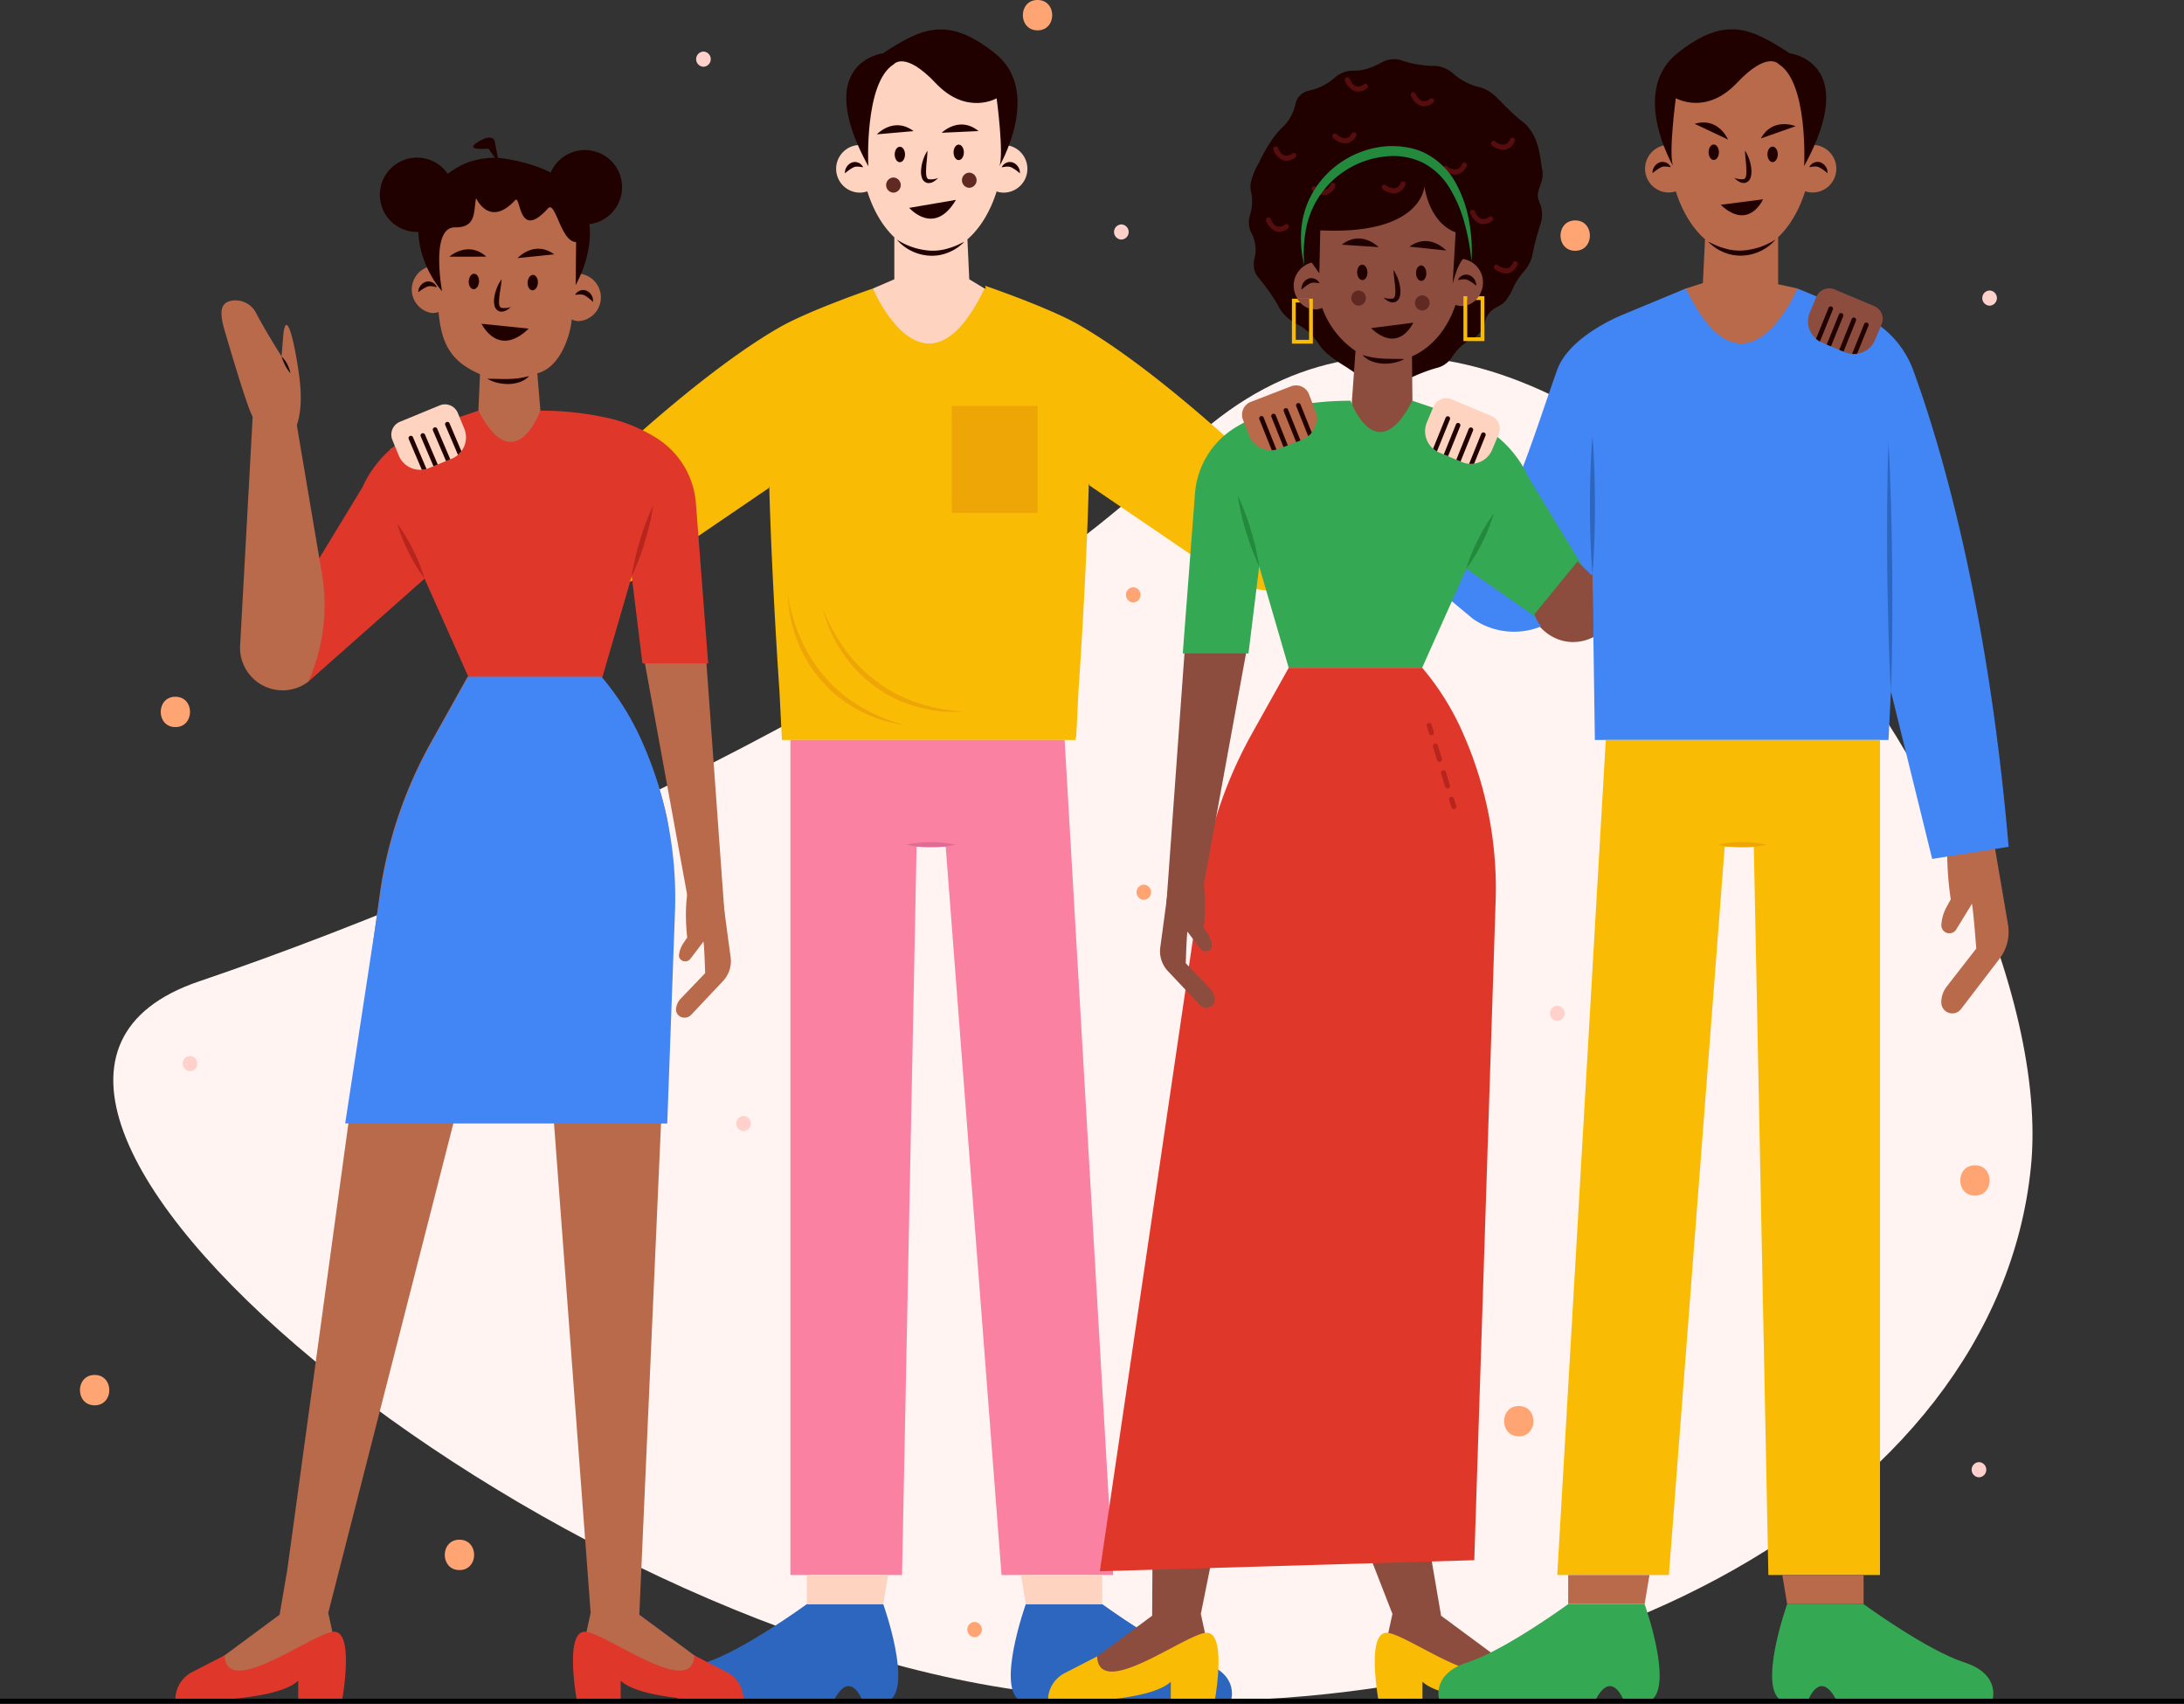 <svg xmlns="http://www.w3.org/2000/svg" viewBox="0 0 432 336.909"><rect x="0" y="0" width="432" height="336.909" fill="#333333" stroke="none"/><g data-name="Layer 2"><g data-name="Layer 1"><path fill="#fff4f2" d="M401.715,230.828c6.867-67.695-98.278-212.713-168.749-140.951C195.871,127.651,105.614,171.581,39.35,194.071c-64.432,21.869,68.685,130.801,168.749,140.951S394.848,298.523,401.715,230.828Z"/><path fill="#ffa574" d="M70.32 281.319c3.861 0 3.867-6 0-6-3.861 0-3.867 6 0 6zM34.691 143.78c3.861 0 3.867-6 0-6-3.861 0-3.867 6 0 6zM95.58 57.15c3.861 0 3.867-6 0-6-3.861 0-3.867 6 0 6z"/><path fill="#ffa574" d="M95.58 57.15c3.861 0 3.867-6 0-6-3.861 0-3.867 6 0 6zM18.72 277.894c3.861 0 3.867-6 0-6-3.861 0-3.867 6 0 6zM205.228 6c3.861 0 3.867-6 0-6-3.861 0-3.867 6 0 6zM166.86 236.43c3.861 0 3.867-6 0-6-3.861 0-3.867 6 0 6zM64.26 119.79c3.861 0 3.867-6 0-6-3.861 0-3.867 6 0 6zM90.881 310.474c3.861 0 3.867-6 0-6-3.861 0-3.867 6 0 6zM300.417 284.032c3.861 0 3.867-6 0-6-3.861 0-3.867 6 0 6zM311.58 49.59c3.861 0 3.867-6 0-6-3.861 0-3.867 6 0 6zM390.649 236.43c3.861 0 3.867-6 0-6-3.861 0-3.867 6 0 6zM81.534 238.419a1.501 1.501 0 000-3 1.501 1.501 0 000 3zM272.694 19.179a1.501 1.501 0 000-3 1.501 1.501 0 000 3zM224.155 119.137a1.501 1.501 0 000-3 1.501 1.501 0 000 3zM248.934 244.899a1.501 1.501 0 000-3 1.501 1.501 0 000 3zM192.774 323.739a1.501 1.501 0 000-3 1.501 1.501 0 000 3zM364.494 321.579a1.501 1.501 0 000-3 1.501 1.501 0 000 3zM226.254 177.939a1.501 1.501 0 000-3 1.501 1.501 0 000 3z"/><path fill="#ffd1ca" d="M139.145 13.198a1.501 1.501 0 000-3 1.501 1.501 0 000 3zM37.589 211.814a1.501 1.501 0 000-3 1.501 1.501 0 000 3zM221.807 47.375a1.501 1.501 0 000-3 1.501 1.501 0 000 3zM393.547 60.446a1.501 1.501 0 000-3 1.501 1.501 0 000 3zM147.071 223.674a1.501 1.501 0 000-3 1.501 1.501 0 000 3zM308.029 201.897a1.501 1.501 0 000-3 1.501 1.501 0 000 3zM336.96 14.734a1.501 1.501 0 000-3 1.501 1.501 0 000 3zM391.444 292.132a1.501 1.501 0 000-3 1.501 1.501 0 000 3z"/><path fill="#fed4c0" d="M176.902,46.921v8.31l-4.238,1.817s1.367,21.023,11.447,15.503,12.793-14.783,10.633-15.503l-3.021-1.817-.365-7.907Z"/><path fill="#fabb05" d="M290.248,88.185l-34.23,5.269a10.434,10.434,0,0,1-8.663-2.633c-16.485-15.209-27.371-22.813-33.988-26.609-.005-.002-.01-.008-.015-.01l-.006-.002c-5.929-3.399-18.474-7.685-18.474-7.685l.127.64-.256-.106c-11.76,24.48-22.08,0-22.08,0s-12.545,4.286-18.474,7.685l-.006.002c-.005.002-.01.007-.015.01-6.617,3.796-17.503,11.4-33.988,26.609a10.434,10.434,0,0,1-8.663,2.633L77.288,88.719l-6.836,17.4,39.503,10.56a20.282,20.282,0,0,0,16.656-2.831l25.441-17.329.11-.37c.523,19.394,2.021,40.581,2.021,40.581l.48,9.6h58.08l.027-.534h.102l.48-9.6s1.499-21.187,2.021-40.581l.11.37,25.44,17.329a20.282,20.282,0,0,0,16.656,2.831l39.503-10.56Z"/><path fill="#fed4c0" d="M198.511,28.672c0-11.863-6.34-21.48-14.16-21.48s-14.16,9.617-14.16,21.48l0.0.009c-.031-.001-.059-.009-.09-.009a4.71,4.71,0,1,0,0,9.42,4.662,4.662,0,0,0,1.458-.254c2.269,7.272,7.136,12.314,12.791,12.314,5.649,0,10.511-5.031,12.783-12.288a4.66,4.66,0,0,0,1.377.228,4.71,4.71,0,0,0,0-9.42Z"/><path fill="#200100" d="M171.751,32.872s-.84-16.56,5.04-20.16c0,0,2.16-2.76,8.28,3.72S197.139,19.439,197.139,19.439s1.492,11.153.532,13.433c0,0,8.64-14.76-.84-22.32s-14.64-4.92-22.2,0C174.631,10.552,160.471,12.232,171.751,32.872Z"/><path fill="#200100" d="M183.455 29.797c-.018.745-.09 1.455-.157 2.157a20.021 20.021 0 00-.122 2.05c-.007.662.114 1.279.467 1.427a3.713 3.713 0 001.912-.234 3.649 3.649 0 01-.874.712 1.841 1.841 0 01-1.233.277 1.485 1.485 0 01-1.066-.96 3.669 3.669 0 01-.206-1.21 7.543 7.543 0 01.36-2.215A7.668 7.668 0 01183.455 29.797zM173.449 26.564s3.339-3.574 7.264-.636M186.27 26.255s3.483-3.434 7.284-.337"/><ellipse cx="177.995" cy="30.547" fill="#200100" rx="1.02" ry="1.53"/><ellipse cx="189.635" cy="30.127" fill="#200100" rx="1.02" ry="1.53"/><path fill="#200100" d="M167.135 34.277a2.038 2.038 0 01.299-1.211 2.137 2.137 0 01.997-.892 1.723 1.723 0 011.395.02 1.787 1.787 0 01.909.883c-.435-.045-.783-.131-1.102-.127a1.744 1.744 0 00-.822.148A8.09 8.09 0 00167.135 34.277zM201.735 34.277a8.09 8.09 0 00-1.676-1.178 1.744 1.744 0 00-.822-.148c-.32-.004-.667.082-1.102.127a1.787 1.787 0 01.909-.883 1.723 1.723 0 011.395-.02 2.136 2.136 0 01.997.892A2.038 2.038 0 01201.735 34.277zM177.394 47.372a13.699 13.699 0 006.617 2.194A10.289 10.289 0 00187.426 49.153a13.89 13.89 0 001.67-.575c.555-.219 1.073-.521 1.652-.751a13.386 13.386 0 01-1.418 1.183 9.132 9.132 0 01-1.649.88 8.447 8.447 0 01-3.712.674 9.089 9.089 0 01-3.653-.93A8.751 8.751 0 01177.394 47.372z"/><path fill="#602922" d="M176.723 38.099a1.501 1.501 0 000-3 1.501 1.501 0 000 3zM191.723 37.139a1.501 1.501 0 000-3 1.501 1.501 0 000 3z"/><path fill="#200100" d="M179.847,41.104s4.949,5.73,9.236-1.578"/><polygon fill="#fa81a2" points="156.344 146.329 156.344 311.449 178.424 311.449 181.304 167.449 187.064 167.449 198.104 311.449 220.184 311.449 210.584 146.329 156.344 146.329"/><path fill="#2c66bf" d="M202.904,317.209s-6,16.8-.96,19.2h5.04s2.4-6.72,5.76,0h30.72s1.92-5.28-5.52-7.68-19.92-11.52-19.92-11.52Z"/><polygon fill="#fed4c0" points="201.944 311.449 202.904 317.209 218.024 317.209 218.024 311.449 201.944 311.449"/><path fill="#2c66bf" d="M174.711,317.209s6,16.8.96,19.2h-5.04s-2.4-6.72-5.76,0h-30.72s-1.92-5.28,5.52-7.68,19.92-11.52,19.92-11.52Z"/><polygon fill="#fed4c0" points="175.671 311.449 174.711 317.209 159.591 317.209 159.591 311.449 175.671 311.449"/><path fill="#e06c96" d="M189.053,167.038a21.519,21.519,0,0,1-4.89.5,21.274,21.274,0,0,1-4.89-.5,21.274,21.274,0,0,1,4.89-.5A21.52,21.52,0,0,1,189.053,167.038Z"/><path fill="#eda606" d="M155.847 117.637a29.402 29.402 0 001.019 4.516c.201.742.478 1.462.712 2.191l.875 2.126a29.405 29.405 0 004.943 7.653 27.344 27.344 0 007.049 5.743 29.47 29.47 0 004.118 2.041c1.409.622 2.913.994 4.369 1.552q-1.136-.235-2.275-.501l-1.14-.263-.572-.131-.551-.196a29.468 29.468 0 01-4.321-1.828 24.58 24.58 0 01-7.426-5.753 26.15 26.15 0 01-4.901-8.019A26.809 26.809 0 01155.847 117.637zM162.751 120.316a29.395 29.395 0 001.934 4.206c.351.684.771 1.331 1.151 1.996l1.297 1.898a29.408 29.408 0 006.425 6.459 27.347 27.347 0 008.088 4.153 29.435 29.435 0 004.452 1.142c1.508.315 3.055.367 4.596.611q-1.161.006-2.329-.019l-1.17-.02-.586-.01-.579-.078a29.399 29.399 0 01-4.606-.891 24.579 24.579 0 01-8.458-4.085 26.155 26.155 0 01-6.459-6.826A26.814 26.814 0 01162.751 120.316z"/><rect width="16.965" height="21.16" x="188.264" y="80.262" fill="#eda606"/><path fill="#b86a4b" d="M351.718,46.899v9.31l3.831.84s-.96,21-11.04,15.48-13.2-14.76-11.04-15.48l3.36-1.08.433-8.667Z"/><path fill="#b86a4b" d="M330.109,28.649c0-11.863,6.34-21.48,14.16-21.48s14.16,9.617,14.16,21.48l-0.0.009c.031-.001.059-.009.09-.009a4.71,4.71,0,1,1,0,9.42,4.662,4.662,0,0,1-1.458-.254c-2.269,7.272-7.136,12.314-12.792,12.314-5.649,0-10.511-5.031-12.783-12.288a4.66,4.66,0,0,1-1.377.228,4.71,4.71,0,1,1,0-9.42Z"/><path fill="#200100" d="M356.869,32.849s.84-16.56-5.04-20.16c0,0-2.16-2.76-8.28,3.72s-12.068,3.007-12.068,3.007-1.492,11.153-.532,13.433c0,0-8.64-14.76.84-22.32s14.64-4.92,22.2,0C353.989,10.529,368.149,12.209,356.869,32.849Z"/><path fill="#200100" d="M345.164 29.774a7.675 7.675 0 01.919 2.004 7.543 7.543 0 01.36 2.215 3.669 3.669 0 01-.206 1.21 1.485 1.485 0 01-1.066.96 1.841 1.841 0 01-1.233-.277 3.649 3.649 0 01-.874-.712 3.713 3.713 0 001.912.234c.353-.148.474-.765.467-1.427a20.018 20.018 0 00-.122-2.05C345.255 31.229 345.182 30.519 345.164 29.774zM355.185 24.956s-4.518-1.874-6.877 2.424M341.807 27.596s-1.896-4.509-6.595-3.111"/><ellipse cx="350.624" cy="30.524" fill="#200100" rx="1.02" ry="1.53"/><ellipse cx="338.984" cy="30.104" fill="#200100" rx="1.02" ry="1.53"/><path fill="#200100" d="M361.484 34.254a8.09 8.09 0 00-1.676-1.178 1.744 1.744 0 00-.822-.148c-.32-.004-.667.082-1.102.127a1.787 1.787 0 01.909-.883 1.723 1.723 0 011.395-.02 2.136 2.136 0 01.997.892A2.038 2.038 0 01361.484 34.254zM326.884 34.254a2.038 2.038 0 01.299-1.211 2.137 2.137 0 01.997-.892 1.723 1.723 0 011.395.02 1.787 1.787 0 01.909.883c-.435-.045-.783-.131-1.102-.127a1.744 1.744 0 00-.822.148A8.09 8.09 0 00326.884 34.254zM351.226 47.349a8.758 8.758 0 01-2.923 2.263 9.096 9.096 0 01-3.653.93 8.44 8.44 0 01-3.712-.674 9.133 9.133 0 01-1.649-.88 13.385 13.385 0 01-1.418-1.183c.578.23 1.096.532 1.652.751a13.89 13.89 0 001.67.575 10.289 10.289 0 003.415.413A13.699 13.699 0 00351.226 47.349zM348.729 39.418s-2.781 6.3-8.361 1.08"/><path fill="#b86a4b" d="M393.386,160.587l3.797,22.197a8.775,8.775,0,0,1-1.681,6.813l-7.614,9.947a2.173,2.173,0,0,1-1.726.852h0a2.173,2.173,0,0,1-2.173-2.173h0a5.114,5.114,0,0,1,1.079-3.143l5.84-7.499s-.769-10.251-.94-8.714l-3.027,4.936a1.581,1.581,0,0,1-2.673.036h0a1.568,1.568,0,0,1-.264-.943,8.37,8.37,0,0,1,1.02-3.521l.843-1.533s-1.879-11.447.513-17.256Z"/><path fill="#8c4d3e" d="M342.947,76.893l2.542,8.565L317.735,121.923c-4.308,5.783-12.418,5.506-16.026-1.768,0,0-.274-5.302.449-6.862,3.249-7.014,6.79-7.888,12.41-12.601Z"/><path fill="#8c4d3e" d="M343.947,77.893l2.542,8.565L318.735,122.923c-4.308,5.783-12.418,5.506-16.026-1.768,0,0-.274-5.302.449-6.862,3.249-7.014,6.79-7.888,12.41-12.601Z"/><path fill="#b86a4b" d="M279.926,100.296s-.193-3.849-6.187-9.874-11.353-10.129-8.209-5.029L267.991,89.24s-6.4-2.394-10.088-4.155a5.06,5.06,0,0,0-5.928,1.054c-1.364,1.506-1.302,3.135,2.542,5.979,5.75,4.255,14.655,10.73,16.383,11.365C271.499,103.704,279.926,100.296,279.926,100.296Z"/><path fill="#4285f4" d="M315.709,146.329h57.84l.48-9.6,8.16,33.12,15.12-2.4c-4.155-48.822-13.805-80.409-18.86-94.221a19.141,19.141,0,0,0-10.654-11.101l-12.246-5.078s-10.32,24.48-22.08,0l-12.246,5.078c-4.948,2.052-11.353,5.934-13.194,10.964-2.289,6.254-6.581,19.977-9.825,26.324a3.198,3.198,0,0,1-4.784,1.089l-18.184-10.85-6.999,13.511,23.173,19.248a14.226,14.226,0,0,0,19.641-3.45l3.938-5.513.48,32.88h57.84"/><path fill="#160b07" d="M271.739 90.995a8.708 8.708 0 01-1.964-.688 10.198 10.198 0 01-1.783-1.067 4.521 4.521 0 011.036.215 7.195 7.195 0 01.971.381A6.827 6.827 0 01271.739 90.995zM262.925 89.92a21.548 21.548 0 01-2.381-.93c-.78-.343-1.537-.735-2.282-1.15a21.672 21.672 0 01-2.158-1.377 11.759 11.759 0 01-1.924-1.692c1.41.958 2.865 1.788 4.338 2.616C259.984 88.225 261.47 89.027 262.925 89.92zM259.476 93.395a15.082 15.082 0 01-2.231-.717 20.035 20.035 0 01-2.125-.99 13.93 13.93 0 01-3.732-2.823c.661.422 1.304.843 1.968 1.234.67.381 1.332.771 2.012 1.132zM261.367 91.901a20.843 20.843 0 01-2.652-.9 23.533 23.533 0 01-2.534-1.203 15.78 15.78 0 01-2.35-1.552 6.604 6.604 0 01-1.856-2.107 9.567 9.567 0 002.094 1.785c.766.503 1.551.982 2.363 1.418C258.044 90.239 259.708 91.044 261.367 91.901z"/><path fill="#8c4d3e" d="M282.99 307.474l2.064 12.03 14.853 10.98s-17.46 6.3-26.28-3.06l1.8-8.28-4.14-10.62zM227.965 307.474l-.065 12.03-14.853 10.98s17.46 6.3 26.28-3.06l-1.8-8.28 2.14-10.62z"/><path fill="#df382b" d="M254.913,132.044l-7.275,13.025a86.248,86.248,0,0,0-9.96,29.031l-20.131,136.61,74.07-2.186L295.817,178.948a75.729,75.729,0,0,0-6.306-33.662,52.699,52.699,0,0,0-8.198-13.242Z"/><path fill="#200100" d="M247.052,44.328c.121,1.695.769,1.737,1.164,3.626.571,2.727-.64,3.299-.064,5.482.327,1.242.754,1.189,2.932,4.28,2.248,3.19,1.756,3.193,2.937,4.469,2.08,2.249,3.024,1.609,5.384,4.035,1.563,1.607,1.385,2.13,3.108,3.709a28.153,28.153,0,0,0,3.649,2.563c4.435,2.952,4.704,3.239,5.748,3.46a10.241,10.241,0,0,0,4.838-.341c1.753-.446,1.802-.828,4.749-1.956,3.022-1.156,3.202-.843,4.31-1.61,1.672-1.157,1.318-1.909,3.318-3.666,1.891-1.661,2.42-1.177,3.533-2.537,1.42-1.735.705-2.702,2.172-4.207,1.112-1.142,1.776-.845,2.975-2.147a11.177,11.177,0,0,0,1.636-2.872c1.612-3.072,2.317-2.736,3.288-4.989.521-1.207.186-.998,1.215-4.752.817-2.981.968-2.898,1.046-3.866.235-2.93-1.206-3.092-.686-5.214.316-1.288,1.191-2.634.693-4.45l-0-.001c-.472-3.388-.817-5.871-2.681-8.167-1.008-1.242-1.191-.866-4.246-3.872-1.935-1.905-2.345-2.531-3.666-3.318-1.726-1.029-2.031-.558-4.194-1.605-2.805-1.358-2.731-2.362-4.984-3.099-1.484-.486-1.499-.044-4.357-.468-3.626-.537-3.752-1.27-5.574-1.089-1.951.193-2.169,1.069-4.991,1.896-2.358.691-2.724.005-4.523.686-1.829.692-1.661,1.342-3.908,2.53-2.663,1.407-3.435.777-4.679,1.996-1.241,1.216-.616,1.984-1.979,4.392-1.114,1.968-1.659,1.681-3.494,4.237a32.361,32.361,0,0,0-2.726,4.787,12.958,12.958,0,0,0-1.61,4.005c-.197,1.675.37,1.858.279,3.962C247.567,42.419,246.93,42.624,247.052,44.328Z"/><path fill="#8c4d3e" d="M259.995 51.825c.019-0.0.036.005.054.005.334-9.605 6.417-17.317 14.071-17.491s14.082 7.252 14.853 16.832c.019-.001.036-.007.054-.007a4.707 4.707 0 01.213 9.358 3.776 3.776 0 01-1.336-.232c-1.594 4.772-4.723 8.506-8.623 10.172l.015.001.118 11.888-.522 8.714-11.963-.868.248-7.568.943-13.218.032.003a17.521 17.521 0 01-6.62-8.525 3.775 3.775 0 01-1.324.293 4.707 4.707 0 01-.213-9.358zM231.62 171.647l-2.117 15.725a5.725 5.725 0 001.558 4.709l6.277 6.662a1.756 1.756 0 001.37.527h0a1.613 1.613 0 001.604-1.614h0a3.378 3.378 0 00-.954-2.16l-4.81-5.018s.214-7.222.404-6.15l2.532 3.337a1.3 1.3 0 002.075-.085h0a1.025 1.025 0 00.17-.672 5.466 5.466 0 00-.923-2.427l-.711-1.041s1.031-8.106-1.041-12.082z"/><polygon fill="#8c4d3e" points="234.974 119.732 230.689 179.083 237.957 175.812 247.219 125.089 234.974 119.732"/><path fill="#34a853" d="M233.952,129.224l2.424-31.67a16.741,16.741,0,0,1,7.971-13.008,31.881,31.881,0,0,1,8.545-3.65,61.169,61.169,0,0,1,14.252-1.652s5.04,13.92,12.24,0l9.935,3.347a21.956,21.956,0,0,1,12.99,11.75l10.736,17.664-8.554,10.479L290.052,112.472l-8.747,19.572h-26.4L249.073,112.005l-2.124,17.219Z"/><circle cx="115.691" cy="37.018" r="7.357" fill="#200100"/><circle cx="82.488" cy="38.518" r="7.357" fill="#200100"/><path fill="#b86a4b" d="M114.911,54.161c-.019-.001-.036.004-.055.003-.02-9.611-5.848-17.517-13.492-17.942s-14.311,6.788-15.395,16.338c-.019-.001-.035-.008-.054-.009a4.707,4.707,0,0,0-.519,9.346,3.776,3.776,0,0,0,1.343-.188c.6,5.927,2.078,9.615,8.205,12.286l-.441,10.042L94.74,92.763l11.985-.476.439-7.842-.885-10.623c4.944-1.254,6.7-8.501,6.799-10.651a3.775,3.775,0,0,0,1.313.336,4.707,4.707,0,0,0,.519-9.346Z"/><path fill="#200100" d="M96.418 74.897c1.463-.001 2.825.081 4.187.045.679-.013 1.347-.073 2.022-.149a19.393 19.393 0 002.049-.433A4.692 4.692 0 01102.815 75.551a7.603 7.603 0 01-2.185.391 9.092 9.092 0 01-2.182-.237A6.641 6.641 0 0196.418 74.897zM99.228 55.214c-.059.742-.171 1.448-.276 2.145a20.032 20.032 0 00-.236 2.04c-.044.66.043 1.283.387 1.451a3.718 3.718 0 001.922-.127 3.664 3.664 0 01-.912.663 1.842 1.842 0 01-1.246.208 1.484 1.484 0 01-1.011-1.018 3.671 3.671 0 01-.138-1.22 7.539 7.539 0 01.482-2.191A7.67 7.67 0 0199.228 55.214zM88.895 50.76s3.633-3.275 7.291-.011M102.377 51.043s3.285-3.624 7.253-.745M95.257 64.024s3.232 6.847 9.321.955"/><ellipse cx="93.735" cy="55.66" fill="#200100" rx="1.53" ry="1.02" transform="rotate(-86.823 93.735 55.66)"/><ellipse cx="105.38" cy="55.886" fill="#200100" rx="1.53" ry="1.02" transform="rotate(-86.823 105.38 55.886)"/><path fill="#200100" d="M117.287 59.701a8.086 8.086 0 00-1.608-1.269 1.737 1.737 0 00-.812-.194c-.319-.022-.671.044-1.107.065a1.787 1.787 0 01.957-.831 1.722 1.722 0 011.394.058 2.134 2.134 0 01.946.945A2.038 2.038 0 01117.287 59.701zM82.74 57.784a2.036 2.036 0 01.366-1.192 2.137 2.137 0 011.044-.835 1.724 1.724 0 011.392.097 1.79 1.79 0 01.859.932c-.431-.069-.774-.174-1.093-.188a1.74 1.74 0 00-.829.103A8.096 8.096 0 0082.74 57.784zM89.98 44.964c4.345.061 3.647-3.169 4.198-5.797 0 0 2.583 5.963 7.716.428 1.169-1.26.513 8.252 6.502 1.614.927-1.028 1.687 1.842 2.865 4.128.707 1.371 1.564 2.532 2.697 2.515l-.092 8.505S126.06 35.579 99.771 31.355a15.043 15.043 0 00-8.322 1.221c-13.031 6.71-8.822 19.461-4.01 25.011C87.439 57.587 85.086 44.895 89.98 44.964z"/><path fill="#200100" d="M98.689,32.287l-2.092-2.91s-4.987.534-2.092-1.288,3.445-.35,3.415.19Z"/><path fill="#b86a4b" d="M142.409,173.608l2.117,15.725a5.725,5.725,0,0,1-1.558,4.709l-6.277,6.662a1.756,1.756,0,0,1-1.37.527h0a1.613,1.613,0,0,1-1.604-1.614h0a3.378,3.378,0,0,1,.954-2.16l4.809-5.018s-.214-7.222-.404-6.15l-2.532,3.337a1.3,1.3,0,0,1-2.075-.085h0a1.025,1.025,0,0,1-.17-.672,5.466,5.466,0,0,1,.923-2.427l.711-1.041s-1.031-8.106,1.041-12.082Z"/><polygon fill="#b86a4b" points="139.055 121.693 143.34 181.045 136.072 177.774 126.81 127.05 139.055 121.693"/><rect width="1" height=".5" x="120.087" y="145.409" fill="#200100" transform="rotate(-16.806 120.587 145.66)"/><path fill="#200100" d="M124.448,160.123l-.305-1.006.957-.289.305,1.006Zm-.609-2.011-.305-1.005.957-.291.305,1.005Zm-.61-2.012-.305-1.006.957-.289.305,1.006Zm-.609-2.012-.305-1.006.957-.289.305,1.006Zm-.609-2.012-.305-1.006.957-.289.305,1.006Zm-.61-2.011-.305-1.006.957-.289.305,1.006Zm-.609-2.012-.305-1.006.957-.289.305,1.006Z"/><rect width="1" height=".5" x="124.804" y="160.974" fill="#200100" transform="rotate(-16.914 125.304 161.224)"/><path fill="#df382b" d="M140.077,131.185l-2.425-31.67a16.741,16.741,0,0,0-7.971-13.008,31.881,31.881,0,0,0-8.545-3.65,61.169,61.169,0,0,0-14.252-1.652s-5.04,13.92-12.24,0L84.71,84.553A21.956,21.956,0,0,0,71.719,96.303l-10.736,17.664v20.835L83.977,114.433l8.747,19.572h26.4l5.831-20.039,2.124,17.219Z"/><path fill="#b7251d" d="M78.564 103.525a33.15 33.15 0 013.154 5.232 32.769 32.769 0 012.259 5.676 32.75 32.75 0 01-3.154-5.232A33.115 33.115 0 0178.564 103.525zM124.956 113.966a47.915 47.915 0 011.646-7.165 47.374 47.374 0 012.603-6.876 47.357 47.357 0 01-1.646 7.166A47.879 47.879 0 01124.956 113.966z"/><path fill="#b86a4b" d="M57.502,76.917,50.014,81.79l-2.513,45.757a8.416,8.416,0,0,0,13.483,7.255h0a37.286,37.286,0,0,0,2.694-21.365Z"/><path fill="#b86a4b" d="M58.252,85.022s1.972-2.886.948-10.529-2.645-13.547-3.172-8.137l-.333,4.129s-3.31-5.242-5.009-8.537A4.591,4.591,0,0,0,45.825,59.458c-1.812.34-2.661,1.55-1.444,5.715C46.201,71.402,49.082,80.966,49.981,82.373,50.293,82.86,58.252,85.022,58.252,85.022Z"/><path fill="#160b07" d="M57.44,73.81a8.294,8.294,0,0,1-1.042-1.575,9.795,9.795,0,0,1-.703-1.749,5.633,5.633,0,0,1,1.122,1.532A6.417,6.417,0,0,1,57.44,73.81Z"/><path fill="#b86a4b" d="M126.458,319.301l4.295-97.127.367-57.633c2.688,4.654.672-6.905-4.04-17.458a52.698,52.698,0,0,0-8.198-13.242h-26.4l-7.275,13.025a86.247,86.247,0,0,0-9.96,29.031l-18.433,134.61-1.509,8.794L40.451,330.281s17.46,6.3,26.28-3.06l-1.8-8.28,39.041-152.7h1.427L116.831,318.941l-1.8,8.28c8.82,9.36,26.28,3.06,26.28,3.06Z"/><path fill="#df382b" d="M147.071,336.401s-19.62.368-24.3-4.046v4.053h-8.64s-2.714-14.45,1.883-13.709,20.962,13.235,21.329,4.648l6.42,3.304a6.099,6.099,0,0,1,3.308,5.423Z"/><path fill="#4285f4" d="M92.591,133.841l-7.275,13.025a86.248,86.248,0,0,0-9.96,29.031l-7.077,46.254,63.702.023,1.515-41.429a75.729,75.729,0,0,0-6.306-33.662,52.699,52.699,0,0,0-8.198-13.242Z"/><path fill="#df382b" d="M34.691,336.401s19.62.368,24.3-4.046v4.053h8.64s2.714-14.45-1.883-13.709-20.962,13.235-21.329,4.648l-6.42,3.304a6.099,6.099,0,0,0-3.308,5.423Z"/><path fill="#200100" d="M277.75 71.002a6.632 6.632 0 01-2.055.741 9.059 9.059 0 01-2.188.165 7.595 7.595 0 01-2.171-.462 4.694 4.694 0 01-1.821-1.25 19.4 19.4 0 002.034.5c.672.097 1.338.179 2.016.215C274.924 70.989 276.288 70.952 277.75 71.002zM275.634 53.389a7.671 7.671 0 01.964 1.983 7.539 7.539 0 01.41 2.206 3.67 3.67 0 01-.178 1.214 1.484 1.484 0 01-1.044.984 1.84 1.84 0 01-1.239-.249 3.658 3.658 0 01-.89-.692 3.714 3.714 0 001.917.19c.35-.156.457-.776.434-1.437a20.015 20.015 0 00-.169-2.046C275.758 54.842 275.669 54.133 275.634 53.389zM286.053 49.539s-3.272-3.635-7.251-.77M272.684 48.866s-3.415-3.501-7.276-.479"/><ellipse cx="281.11" cy="54.015" fill="#200100" rx="1.02" ry="1.53" transform="rotate(-1.304 281.11 54.015)"/><ellipse cx="269.463" cy="53.86" fill="#200100" rx="1.02" ry="1.53" transform="rotate(-1.304 269.462 53.86)"/><path fill="#560d0d" d="M281.681 21.02a2.189 2.189 0 01-.588-.081 3.592 3.592 0 01-2.011-2.006.5.5 0 01.928-.374c.005.012.489 1.179 1.355 1.418a1.734 1.734 0 001.481-.435.5.5 0 01.602.799A2.958 2.958 0 01281.681 21.02zM297.328 29.626a3.928 3.928 0 01-2.217-.865.5.5 0 01.638-.77 2.633 2.633 0 001.867.604A1.73 1.73 0 00298.714 27.508a.5.5 0 01.908.418 2.656 2.656 0 01-1.788 1.645A2.255 2.255 0 01297.328 29.626zM287.816 34.527a3.924 3.924 0 01-2.216-.865.5.5 0 01.638-.77 2.665 2.665 0 001.866.604 1.73 1.73 0 001.098-1.087.5.5 0 01.908.418 2.653 2.653 0 01-1.788 1.645A2.255 2.255 0 01287.816 34.527zM274.218 38.969a3.924 3.924 0 01-2.216-.865l.638-.77a2.634 2.634 0 001.866.603 1.728 1.728 0 001.098-1.087l.908.418a2.657 2.657 0 01-1.788 1.646A2.314 2.314 0 01274.218 38.969zM293.397 44.325a2.169 2.169 0 01-.646-.098 3.592 3.592 0 01-1.956-2.061.5.5 0 01.938-.349c.004.012.457 1.191 1.316 1.454a1.71 1.71 0 001.494-.394.5.5 0 11.578.816A3.003 3.003 0 01293.397 44.325zM268.639 18.118a2.195 2.195 0 01-.645-.098 3.592 3.592 0 01-1.956-2.061.5.5 0 01.938-.349c.004.012.457 1.191 1.316 1.454a1.73 1.73 0 001.492-.394.5.5 0 11.58.814A2.997 2.997 0 01268.639 18.118zM254.479 31.799a2.169 2.169 0 01-.646-.098 3.595 3.595 0 01-1.955-2.061.5.5 0 01.938-.349c.004.012.457 1.191 1.315 1.454a1.722 1.722 0 001.494-.394.5.5 0 11.578.816A3.003 3.003 0 01254.479 31.799zM253.03 45.842a2.169 2.169 0 01-.646-.098A3.595 3.595 0 01250.429 43.684a.5.5 0 01.938-.349c.004.012.457 1.191 1.315 1.454a1.718 1.718 0 001.494-.394.5.5 0 01.578.816A3.003 3.003 0 01253.03 45.842zM266.038 28.363a3.756 3.756 0 01-2.368-1.122.5.5 0 01.72-.694 2.719 2.719 0 001.787.809 1.729 1.729 0 001.213-.958.5.5 0 01.855.518 2.657 2.657 0 01-1.961 1.435A2.337 2.337 0 01266.038 28.363z"/><path fill="#200100" d="M257.438 57.285a2.038 2.038 0 01.272-1.218 2.139 2.139 0 01.976-.914 1.722 1.722 0 011.395-.012 1.787 1.787 0 01.929.862c-.436-.036-.785-.113-1.105-.102a1.742 1.742 0 00-.818.167A8.089 8.089 0 00257.438 57.285zM287.928 45.914s-4.809-1.188-6.188-9.033c0 0-.421 9.643-20.588 8.669l-.187 8.504L256.294 47.454s4.666-17.741 20.557-15.938a15.402 15.402 0 017.026 2.887A22.428 22.428 0 01293.032 50.083l.21 1.705s-3.442-5.513-5.902 4.359z"/><path fill="#560d0d" d="M261.811 38.567a3.924 3.924 0 01-2.216-.865.5.5 0 01.638-.77 2.6 2.6 0 001.866.604 1.729 1.729 0 001.099-1.087.5.5 0 01.908.418 2.655 2.655 0 01-1.789 1.645A2.255 2.255 0 01261.811 38.567zM275.696 38.251a3.923 3.923 0 01-2.216-.865.5.5 0 01.638-.77 2.669 2.669 0 001.866.604 1.73 1.73 0 001.098-1.087.5.5 0 01.908.418 2.653 2.653 0 01-1.788 1.645A2.255 2.255 0 01275.696 38.251zM297.885 54.067a3.928 3.928 0 01-2.217-.865.5.5 0 01.638-.771 2.65 2.65 0 001.867.605 1.73 1.73 0 001.098-1.087.5.5 0 01.908.418 2.656 2.656 0 01-1.788 1.645A2.255 2.255 0 01297.885 54.067z"/><path fill="#200100" d="M292,56.498a8.087,8.087,0,0,0-1.702-1.14,1.738,1.738,0,0,0-.825-.129c-.32.002-.665.096-1.099.151a1.789,1.789,0,0,1,.889-.903,1.723,1.723,0,0,1,1.394-.051,2.136,2.136,0,0,1,1.017.869A2.037,2.037,0,0,1,292,56.498Z"/><path fill="#23893c" d="M291.059,51.694a42.929,42.929,0,0,0-1.401-7.657,26.098,26.098,0,0,0-3.006-6.987,13.276,13.276,0,0,0-5.32-4.93,13.452,13.452,0,0,0-7.109-1.193,17.869,17.869,0,0,0-12.631,7,17.547,17.547,0,0,0-3.144,6.813,25.837,25.837,0,0,0-.459,7.707,21.776,21.776,0,0,1-.507-7.884,17.416,17.416,0,0,1,2.836-7.538,18.592,18.592,0,0,1,13.739-8.09,17.426,17.426,0,0,1,4.148.185,12.85,12.85,0,0,1,3.98,1.315,14.324,14.324,0,0,1,5.798,5.812,24.39,24.39,0,0,1,2.626,7.57A32.198,32.198,0,0,1,291.059,51.694Z"/><path fill="#602922" d="M281.33 61.406a1.501 1.501 0 000-3 1.501 1.501 0 000 3zM268.73 60.446a1.501 1.501 0 000-3 1.501 1.501 0 000 3z"/><path fill="#fabb05" d="M305.668 336.604s-19.62.368-24.3-4.046v4.053h-8.64s-2.714-14.45 1.883-13.709 20.962 13.235 21.329 4.648l6.42 3.304a6.099 6.099 0 013.308 5.423zM207.288 336.604s19.62.368 24.3-4.046v4.053h8.64s2.714-14.45-1.883-13.709-20.962 13.235-21.329 4.648l-6.42 3.304a6.099 6.099 0 00-3.308 5.423z"/><path fill="#b7251d" d="M283.139 145.394a.5.5 0 01-.479-.354l-.436-1.436a.5.5 0 11.957-.291l.436 1.436a.5.5 0 01-.479.646zM286.332 155.932a.5.5 0 01-.479-.354l-.799-2.635a.5.5 0 01.957-.291l.799 2.635a.5.5 0 01-.479.646zm-1.597-5.269a.5.5 0 01-.479-.354l-.799-2.635a.5.5 0 01.957-.291l.799 2.635a.5.5 0 01-.479.646zM287.566 160.001a.499.499 0 01-.479-.355l-.435-1.436a.5.5 0 11.957-.289l.435 1.436a.5.5 0 01-.334.623A.494.494 0 01287.566 160.001z"/><path fill="#23893c" d="M295.464 101.564a33.132 33.132 0 01-2.259 5.676 32.749 32.749 0 01-3.154 5.232 32.769 32.769 0 012.259-5.676A33.151 33.151 0 01295.464 101.564zM249.073 112.005a47.902 47.902 0 01-2.603-6.875 47.37 47.37 0 01-1.646-7.166 47.374 47.374 0 012.603 6.876A47.917 47.917 0 01249.073 112.005z"/><path fill="#200100" d="M279.546,63.808s-2.781,6.3-8.361,1.08"/><polygon fill="#fabb05" points="371.869 146.329 371.869 311.449 349.789 311.449 346.909 167.449 341.149 167.449 330.109 311.449 308.029 311.449 317.629 146.329 371.869 146.329"/><path fill="#2c66bf" d="M314.989 86.329c.206 2.26.303 4.52.383 6.78.091 2.26.104 4.52.117 6.78-.011 2.26-.024 4.52-.115 6.78l-.14 3.39c-.083 1.13-.132 2.26-.245 3.39-.113-1.13-.162-2.26-.245-3.39l-.14-3.39c-.091-2.26-.104-4.52-.115-6.78.013-2.26.025-4.52.117-6.78C314.686 90.849 314.783 88.589 314.989 86.329zM373.549 87.529c.246 4.098.383 8.197.503 12.296.122 4.1.155 8.2.237 12.299.001 4.1.045 8.2.005 12.301l-.079 6.151c-.063 2.051-.092 4.102-.185 6.152-.133-2.049-.202-4.098-.305-6.147l-.2-6.148c-.12-4.1-.156-8.199-.235-12.299.002-4.1-.046-8.2-.003-12.301C373.326 95.732 373.383 91.631 373.549 87.529z"/><path fill="#34a853" d="M325.309,317.209s6,16.8.96,19.2h-5.04s-2.4-6.72-5.76,0h-30.72s-1.92-5.28,5.52-7.68,19.92-11.52,19.92-11.52Z"/><polygon fill="#b86a4b" points="326.269 311.449 325.309 317.209 310.189 317.209 310.189 311.449 326.269 311.449"/><path fill="#34a853" d="M353.502,317.209s-6,16.8-.96,19.2h5.04s2.4-6.72,5.76,0h30.72s1.92-5.28-5.52-7.68-19.92-11.52-19.92-11.52Z"/><polygon fill="#b86a4b" points="352.542 311.449 353.502 317.209 368.622 317.209 368.622 311.449 352.542 311.449"/><path fill="#eda606" d="M339.759,167.038a21.52,21.52,0,0,1,4.89-.5,21.274,21.274,0,0,1,4.89.5,21.274,21.274,0,0,1-4.89.5A21.52,21.52,0,0,1,339.759,167.038Z"/><path fill="#8c4d3e" d="M312.045,111.005l2.944,2.923.16,10.478s-8.82,4.813-11.657-2.923Z"/><path fill="#fabb05" d="M259.689 67.951h-4.142V59.07h4.142zm-3.392-.75h2.642V59.82h-2.642zM293.617 67.452h-4.143V58.571h4.143zm-3.393-.75h2.643V59.321h-2.643z"/><path fill="#8c4d3e" d="M290.222 59.308V58.262h2.518a4.84 4.84 0 01-2.518 2.108zM258.962 61.003v-1.953h-2.374A4.5 4.5 0 00258.962 61.003z"/><path fill="#fed4c0" d="M90.553,81.658,91.826,84.751a4.556,4.556,0,0,1-.561,4.47,4.042,4.042,0,0,1-.68.724,4.473,4.473,0,0,1-1.245.769l-4.495,1.85a3.16,3.16,0,0,1-.487.161,3.389,3.389,0,0,1-.922.162,4.538,4.538,0,0,1-4.555-2.809l-1.273-3.093A2.744,2.744,0,0,1,79.099,83.408l7.876-3.242A2.744,2.744,0,0,1,90.553,81.658Z"/><path fill="#200100" d="M91.265 89.221a4.042 4.042 0 01-.68.724L88.074 84.062a.457.457 0 01.842-.356zM89.07 90.826l-.845.348-2.585-6.041a.458.458 0 01.249-.596.45.45 0 01.593.24zM86.586 91.849l-.845.348-2.518-5.901a.445.445 0 01.24-.593l.008-.003a.462.462 0 01.593.24zM84.358 92.727a3.389 3.389 0 01-.922.162l-2.587-6.069a.459.459 0 01.237-.602.449.449 0 01.605.245z"/><path fill="#fed4c0" d="M296.449,85.843l-1.295,3.084a4.556,4.556,0,0,1-3.565,2.755,4.042,4.042,0,0,1-.993.029,4.473,4.473,0,0,1-1.423-.34l-4.483-1.882a3.161,3.161,0,0,1-.458-.232,3.389,3.389,0,0,1-.765-.539,4.538,4.538,0,0,1-1.222-5.21l1.295-3.084a2.744,2.744,0,0,1,3.589-1.467l7.853,3.296A2.744,2.744,0,0,1,296.449,85.843Z"/><path fill="#200100" d="M291.589 91.682a4.042 4.042 0 01-.993.029l2.4-5.93a.457.457 0 01.846.345zM288.903 91.258l-.843-.354 2.459-6.093a.458.458 0 01.598-.244.45.45 0 01.248.589zM286.426 90.218l-.843-.354 2.407-5.947a.445.445 0 01.59-.248l.008.004a.462.462 0 01.248.589zM284.233 89.258a3.389 3.389 0 01-.765-.539l2.478-6.115a.459.459 0 01.593-.257.448.448 0 01.253.602z"/><path fill="#8c4d3e" d="M372.196,64.117l-1.295,3.084a4.556,4.556,0,0,1-3.565,2.755,4.042,4.042,0,0,1-.993.029,4.472,4.472,0,0,1-1.423-.34l-4.483-1.882a3.16,3.16,0,0,1-.458-.232,3.389,3.389,0,0,1-.765-.539,4.538,4.538,0,0,1-1.222-5.21l1.295-3.084a2.744,2.744,0,0,1,3.589-1.467l7.853,3.296A2.744,2.744,0,0,1,372.196,64.117Z"/><path fill="#200100" d="M367.336 69.956a4.042 4.042 0 01-.993.029l2.4-5.93a.457.457 0 01.846.345zM364.65 69.532l-.843-.354 2.459-6.093a.458.458 0 01.598-.244.45.45 0 01.248.589zM362.173 68.492l-.843-.354 2.407-5.947a.445.445 0 01.59-.248l.008.004a.462.462 0 01.248.59zM359.98 67.532a3.389 3.389 0 01-.765-.539l2.478-6.115a.459.459 0 01.593-.257.449.449 0 01.253.602z"/><path fill="#b86a4b" d="M258.924,77.964l1.203,3.121a4.556,4.556,0,0,1-.662,4.457,4.042,4.042,0,0,1-.696.709,4.473,4.473,0,0,1-1.262.741l-4.536,1.749a3.16,3.16,0,0,1-.491.15,3.389,3.389,0,0,1-.925.141,4.538,4.538,0,0,1-4.491-2.91l-1.203-3.121a2.744,2.744,0,0,1,1.572-3.544l7.947-3.064A2.744,2.744,0,0,1,258.924,77.964Z"/><path fill="#200100" d="M259.465 85.541a4.042 4.042 0 01-.696.709l-2.378-5.939a.457.457 0 01.849-.337zM257.234 87.097l-.853.329L253.933 81.328a.458.458 0 01.262-.591.45.45 0 01.587.253zM254.728 88.063l-.853.329-2.384-5.956a.445.445 0 01.253-.587l.009-.003a.462.462 0 01.587.253zM252.481 88.89a3.389 3.389 0 01-.925.141l-2.45-6.126a.459.459 0 01.25-.596.449.449 0 01.599.259z"/><line x2="432" y1="336.409" y2="336.409" fill="none" stroke="#020202" stroke-miterlimit="10"/></g></g></svg>